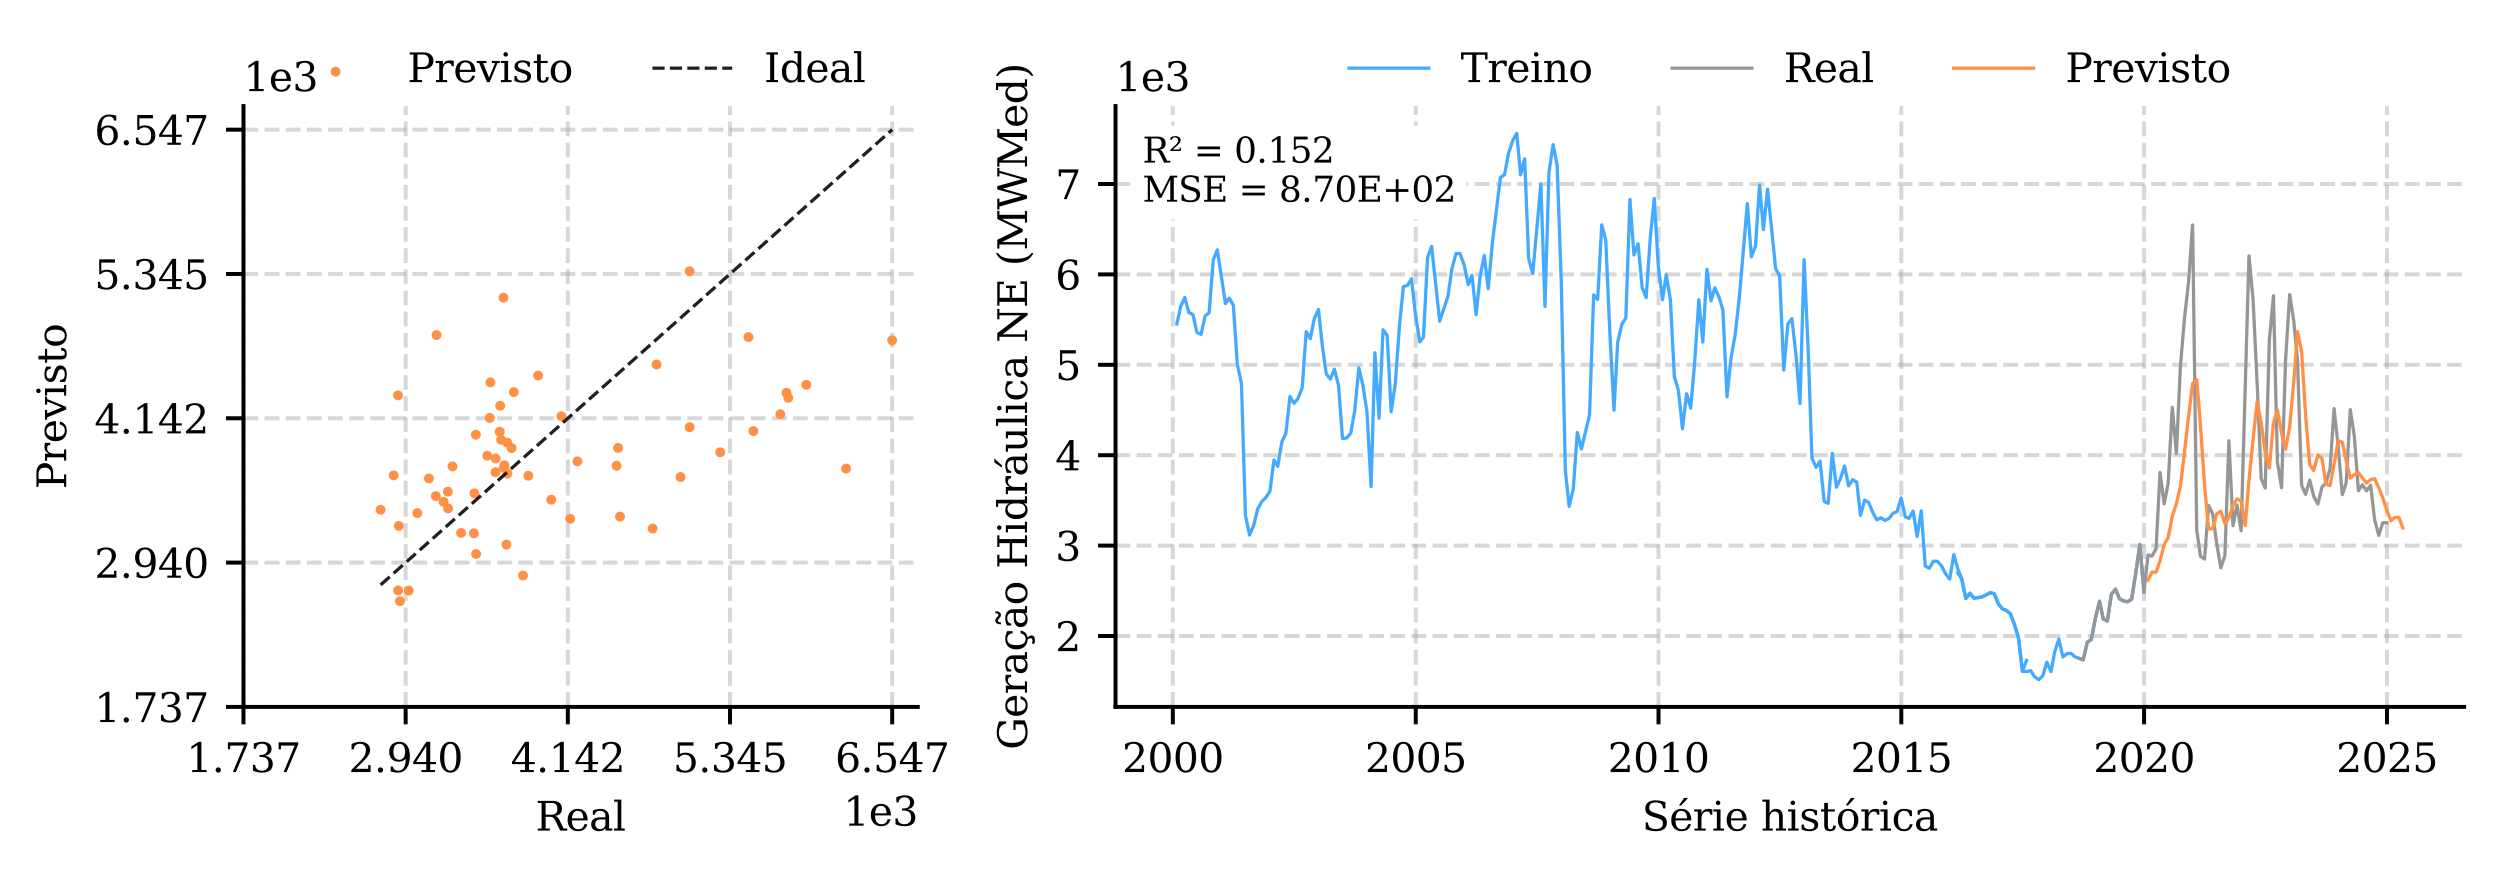 <?xml version="1.0" encoding="utf-8" standalone="no"?>
<!DOCTYPE svg PUBLIC "-//W3C//DTD SVG 1.1//EN"
  "http://www.w3.org/Graphics/SVG/1.1/DTD/svg11.dtd">
<svg xmlns:xlink="http://www.w3.org/1999/xlink" width="501.525pt" height="175.494pt" viewBox="0 0 501.525 175.494" xmlns="http://www.w3.org/2000/svg" version="1.1">
 <defs>
  <style type="text/css">*{stroke-linejoin: round; stroke-linecap: butt}</style>
 </defs>
 <g id="figure_1">
  <g id="patch_1">
   <path d="M 0 175.494 
L 501.525 175.494 
L 501.525 0 
L 0 0 
z
" style="fill: #ffffff"/>
  </g>
  <g id="axes_1">
   <g id="patch_2">
    <path d="M 48.845 141.81 
L 184.113 141.81 
L 184.113 21.279 
L 48.845 21.279 
z
" style="fill: #ffffff"/>
   </g>
   <g id="matplotlib.axis_1">
    <g id="xtick_1">
     <g id="line2d_1">
      <path d="M 48.845 141.81 
L 48.845 21.279 
" clip-path="url(#p8e2e3b3aa6)" style="fill: none; stroke-dasharray: 2.96,1.28; stroke-dashoffset: 0; stroke: #b0b0b0; stroke-opacity: 0.5; stroke-width: 0.8"/>
     </g>
     <g id="line2d_2">
      <defs>
       <path id="m1a6803c3bc" d="M 0 0 
L 0 3.5 
" style="stroke: #000000; stroke-width: 0.8"/>
      </defs>
      <g>
       <use xlink:href="#m1a6803c3bc" x="48.845" y="141.81" style="stroke: #000000; stroke-width: 0.8"/>
      </g>
     </g>
     <g id="text_1">
      <!-- 1.737 -->
      <g transform="translate(37.394 154.888) scale(0.08 -0.08)">
       <defs>
        <path id="DejaVuSerif-31" d="M 909 0 
L 909 331 
L 1722 331 
L 1722 4213 
L 781 3603 
L 781 4013 
L 1919 4750 
L 2350 4750 
L 2350 331 
L 3163 331 
L 3163 0 
L 909 0 
z
" transform="scale(0.016)"/>
        <path id="DejaVuSerif-2e" d="M 603 325 
Q 603 500 722 622 
Q 841 744 1019 744 
Q 1191 744 1312 622 
Q 1434 500 1434 325 
Q 1434 153 1312 31 
Q 1191 -91 1019 -91 
Q 841 -91 722 29 
Q 603 150 603 325 
z
" transform="scale(0.016)"/>
        <path id="DejaVuSerif-37" d="M 3609 4347 
L 1784 0 
L 1319 0 
L 3059 4153 
L 903 4153 
L 903 3578 
L 538 3578 
L 538 4666 
L 3609 4666 
L 3609 4347 
z
" transform="scale(0.016)"/>
        <path id="DejaVuSerif-33" d="M 622 4469 
Q 988 4606 1323 4678 
Q 1659 4750 1953 4750 
Q 2638 4750 3022 4454 
Q 3406 4159 3406 3634 
Q 3406 3213 3140 2930 
Q 2875 2647 2388 2547 
Q 2963 2466 3280 2130 
Q 3597 1794 3597 1259 
Q 3597 606 3158 257 
Q 2719 -91 1894 -91 
Q 1528 -91 1179 -12 
Q 831 66 488 225 
L 488 1131 
L 838 1131 
Q 869 681 1141 450 
Q 1413 219 1906 219 
Q 2384 219 2661 495 
Q 2938 772 2938 1253 
Q 2938 1803 2653 2086 
Q 2369 2369 1819 2369 
L 1522 2369 
L 1522 2688 
L 1678 2688 
Q 2225 2688 2498 2914 
Q 2772 3141 2772 3597 
Q 2772 4006 2547 4223 
Q 2322 4441 1900 4441 
Q 1478 4441 1245 4241 
Q 1013 4041 972 3647 
L 622 3647 
L 622 4469 
z
" transform="scale(0.016)"/>
       </defs>
       <use xlink:href="#DejaVuSerif-31"/>
       <use xlink:href="#DejaVuSerif-2e" transform="translate(63.623 0)"/>
       <use xlink:href="#DejaVuSerif-37" transform="translate(95.41 0)"/>
       <use xlink:href="#DejaVuSerif-33" transform="translate(159.033 0)"/>
       <use xlink:href="#DejaVuSerif-37" transform="translate(222.656 0)"/>
      </g>
     </g>
    </g>
    <g id="xtick_2">
     <g id="line2d_3">
      <path d="M 81.379 141.81 
L 81.379 21.279 
" clip-path="url(#p8e2e3b3aa6)" style="fill: none; stroke-dasharray: 2.96,1.28; stroke-dashoffset: 0; stroke: #b0b0b0; stroke-opacity: 0.5; stroke-width: 0.8"/>
     </g>
     <g id="line2d_4">
      <g>
       <use xlink:href="#m1a6803c3bc" x="81.379" y="141.81" style="stroke: #000000; stroke-width: 0.8"/>
      </g>
     </g>
     <g id="text_2">
      <!-- 2.940 -->
      <g transform="translate(69.928 154.888) scale(0.08 -0.08)">
       <defs>
        <path id="DejaVuSerif-32" d="M 819 3553 
L 469 3553 
L 469 4384 
Q 803 4563 1142 4656 
Q 1481 4750 1806 4750 
Q 2534 4750 2956 4397 
Q 3378 4044 3378 3438 
Q 3378 2753 2422 1800 
Q 2347 1728 2309 1691 
L 1131 513 
L 3078 513 
L 3078 1088 
L 3444 1088 
L 3444 0 
L 434 0 
L 434 341 
L 1850 1753 
Q 2319 2222 2519 2614 
Q 2719 3006 2719 3438 
Q 2719 3909 2473 4175 
Q 2228 4441 1797 4441 
Q 1350 4441 1106 4219 
Q 863 3997 819 3553 
z
" transform="scale(0.016)"/>
        <path id="DejaVuSerif-39" d="M 2994 2091 
Q 2784 1856 2512 1740 
Q 2241 1625 1900 1625 
Q 1206 1625 804 2044 
Q 403 2463 403 3188 
Q 403 3897 839 4323 
Q 1275 4750 2003 4750 
Q 2794 4750 3217 4161 
Q 3641 3572 3641 2478 
Q 3641 1253 3137 581 
Q 2634 -91 1722 -91 
Q 1475 -91 1203 -44 
Q 931 3 647 97 
L 647 872 
L 997 872 
Q 1038 556 1241 387 
Q 1444 219 1784 219 
Q 2391 219 2687 676 
Q 2984 1134 2994 2091 
z
M 1978 4441 
Q 1534 4441 1298 4117 
Q 1063 3794 1063 3188 
Q 1063 2581 1298 2256 
Q 1534 1931 1978 1931 
Q 2422 1931 2658 2245 
Q 2894 2559 2894 3150 
Q 2894 3772 2656 4106 
Q 2419 4441 1978 4441 
z
" transform="scale(0.016)"/>
        <path id="DejaVuSerif-34" d="M 2234 1581 
L 2234 4063 
L 641 1581 
L 2234 1581 
z
M 3609 0 
L 1484 0 
L 1484 331 
L 2234 331 
L 2234 1247 
L 197 1247 
L 197 1588 
L 2241 4750 
L 2859 4750 
L 2859 1581 
L 3750 1581 
L 3750 1247 
L 2859 1247 
L 2859 331 
L 3609 331 
L 3609 0 
z
" transform="scale(0.016)"/>
        <path id="DejaVuSerif-30" d="M 2034 219 
Q 2513 219 2750 744 
Q 2988 1269 2988 2328 
Q 2988 3391 2750 3916 
Q 2513 4441 2034 4441 
Q 1556 4441 1318 3916 
Q 1081 3391 1081 2328 
Q 1081 1269 1318 744 
Q 1556 219 2034 219 
z
M 2034 -91 
Q 1275 -91 848 546 
Q 422 1184 422 2328 
Q 422 3475 848 4112 
Q 1275 4750 2034 4750 
Q 2797 4750 3222 4112 
Q 3647 3475 3647 2328 
Q 3647 1184 3222 546 
Q 2797 -91 2034 -91 
z
" transform="scale(0.016)"/>
       </defs>
       <use xlink:href="#DejaVuSerif-32"/>
       <use xlink:href="#DejaVuSerif-2e" transform="translate(63.623 0)"/>
       <use xlink:href="#DejaVuSerif-39" transform="translate(95.41 0)"/>
       <use xlink:href="#DejaVuSerif-34" transform="translate(159.033 0)"/>
       <use xlink:href="#DejaVuSerif-30" transform="translate(222.656 0)"/>
      </g>
     </g>
    </g>
    <g id="xtick_3">
     <g id="line2d_5">
      <path d="M 113.913 141.81 
L 113.913 21.279 
" clip-path="url(#p8e2e3b3aa6)" style="fill: none; stroke-dasharray: 2.96,1.28; stroke-dashoffset: 0; stroke: #b0b0b0; stroke-opacity: 0.5; stroke-width: 0.8"/>
     </g>
     <g id="line2d_6">
      <g>
       <use xlink:href="#m1a6803c3bc" x="113.913" y="141.81" style="stroke: #000000; stroke-width: 0.8"/>
      </g>
     </g>
     <g id="text_3">
      <!-- 4.142 -->
      <g transform="translate(102.462 154.888) scale(0.08 -0.08)">
       <use xlink:href="#DejaVuSerif-34"/>
       <use xlink:href="#DejaVuSerif-2e" transform="translate(63.623 0)"/>
       <use xlink:href="#DejaVuSerif-31" transform="translate(95.41 0)"/>
       <use xlink:href="#DejaVuSerif-34" transform="translate(159.033 0)"/>
       <use xlink:href="#DejaVuSerif-32" transform="translate(222.656 0)"/>
      </g>
     </g>
    </g>
    <g id="xtick_4">
     <g id="line2d_7">
      <path d="M 146.448 141.81 
L 146.448 21.279 
" clip-path="url(#p8e2e3b3aa6)" style="fill: none; stroke-dasharray: 2.96,1.28; stroke-dashoffset: 0; stroke: #b0b0b0; stroke-opacity: 0.5; stroke-width: 0.8"/>
     </g>
     <g id="line2d_8">
      <g>
       <use xlink:href="#m1a6803c3bc" x="146.448" y="141.81" style="stroke: #000000; stroke-width: 0.8"/>
      </g>
     </g>
     <g id="text_4">
      <!-- 5.345 -->
      <g transform="translate(134.996 154.888) scale(0.08 -0.08)">
       <defs>
        <path id="DejaVuSerif-35" d="M 3219 4666 
L 3219 4153 
L 1081 4153 
L 1081 2816 
Q 1244 2928 1461 2984 
Q 1678 3041 1947 3041 
Q 2703 3041 3140 2622 
Q 3578 2203 3578 1478 
Q 3578 738 3136 323 
Q 2694 -91 1894 -91 
Q 1572 -91 1234 -12 
Q 897 66 544 225 
L 544 1131 
L 897 1131 
Q 925 688 1179 453 
Q 1434 219 1894 219 
Q 2388 219 2653 544 
Q 2919 869 2919 1478 
Q 2919 2084 2655 2407 
Q 2391 2731 1894 2731 
Q 1613 2731 1398 2631 
Q 1184 2531 1019 2322 
L 750 2322 
L 750 4666 
L 3219 4666 
z
" transform="scale(0.016)"/>
       </defs>
       <use xlink:href="#DejaVuSerif-35"/>
       <use xlink:href="#DejaVuSerif-2e" transform="translate(63.623 0)"/>
       <use xlink:href="#DejaVuSerif-33" transform="translate(95.41 0)"/>
       <use xlink:href="#DejaVuSerif-34" transform="translate(159.033 0)"/>
       <use xlink:href="#DejaVuSerif-35" transform="translate(222.656 0)"/>
      </g>
     </g>
    </g>
    <g id="xtick_5">
     <g id="line2d_9">
      <path d="M 178.982 141.81 
L 178.982 21.279 
" clip-path="url(#p8e2e3b3aa6)" style="fill: none; stroke-dasharray: 2.96,1.28; stroke-dashoffset: 0; stroke: #b0b0b0; stroke-opacity: 0.5; stroke-width: 0.8"/>
     </g>
     <g id="line2d_10">
      <g>
       <use xlink:href="#m1a6803c3bc" x="178.982" y="141.81" style="stroke: #000000; stroke-width: 0.8"/>
      </g>
     </g>
     <g id="text_5">
      <!-- 6.547 -->
      <g transform="translate(167.531 154.888) scale(0.08 -0.08)">
       <defs>
        <path id="DejaVuSerif-36" d="M 2094 219 
Q 2534 219 2771 542 
Q 3009 866 3009 1472 
Q 3009 2078 2771 2401 
Q 2534 2725 2094 2725 
Q 1647 2725 1412 2412 
Q 1178 2100 1178 1509 
Q 1178 888 1415 553 
Q 1653 219 2094 219 
z
M 1075 2569 
Q 1288 2803 1556 2918 
Q 1825 3034 2163 3034 
Q 2859 3034 3264 2615 
Q 3669 2197 3669 1472 
Q 3669 763 3233 336 
Q 2797 -91 2069 -91 
Q 1278 -91 853 498 
Q 428 1088 428 2181 
Q 428 3406 931 4078 
Q 1434 4750 2350 4750 
Q 2597 4750 2869 4703 
Q 3141 4656 3425 4563 
L 3425 3794 
L 3072 3794 
Q 3034 4109 2831 4275 
Q 2628 4441 2284 4441 
Q 1678 4441 1381 3981 
Q 1084 3522 1075 2569 
z
" transform="scale(0.016)"/>
       </defs>
       <use xlink:href="#DejaVuSerif-36"/>
       <use xlink:href="#DejaVuSerif-2e" transform="translate(63.623 0)"/>
       <use xlink:href="#DejaVuSerif-35" transform="translate(95.41 0)"/>
       <use xlink:href="#DejaVuSerif-34" transform="translate(159.033 0)"/>
       <use xlink:href="#DejaVuSerif-37" transform="translate(222.656 0)"/>
      </g>
     </g>
    </g>
    <g id="text_6">
     <!-- Real -->
     <g transform="translate(107.435 166.631) scale(0.08 -0.08)">
      <defs>
       <path id="DejaVuSerif-52" d="M 3066 2316 
Q 3284 2256 3442 2114 
Q 3600 1972 3725 1716 
L 4403 331 
L 4972 331 
L 4972 0 
L 3872 0 
L 3144 1484 
Q 2934 1916 2759 2042 
Q 2584 2169 2278 2169 
L 1581 2169 
L 1581 331 
L 2241 331 
L 2241 0 
L 353 0 
L 353 331 
L 947 331 
L 947 4331 
L 353 4331 
L 353 4666 
L 2719 4666 
Q 3400 4666 3770 4341 
Q 4141 4016 4141 3419 
Q 4141 2938 3870 2661 
Q 3600 2384 3066 2316 
z
M 1581 2503 
L 2503 2503 
Q 2975 2503 3200 2726 
Q 3425 2950 3425 3419 
Q 3425 3888 3200 4109 
Q 2975 4331 2503 4331 
L 1581 4331 
L 1581 2503 
z
" transform="scale(0.016)"/>
       <path id="DejaVuSerif-65" d="M 3469 1600 
L 991 1600 
L 991 1575 
Q 991 903 1244 561 
Q 1497 219 1991 219 
Q 2369 219 2611 417 
Q 2853 616 2950 1006 
L 3413 1006 
Q 3275 459 2904 184 
Q 2534 -91 1931 -91 
Q 1203 -91 761 389 
Q 319 869 319 1663 
Q 319 2450 753 2931 
Q 1188 3413 1894 3413 
Q 2647 3413 3050 2948 
Q 3453 2484 3469 1600 
z
M 2791 1931 
Q 2772 2513 2545 2808 
Q 2319 3103 1894 3103 
Q 1497 3103 1269 2806 
Q 1041 2509 991 1931 
L 2791 1931 
z
" transform="scale(0.016)"/>
       <path id="DejaVuSerif-61" d="M 2547 1044 
L 2547 1747 
L 1806 1747 
Q 1378 1747 1168 1562 
Q 959 1378 959 997 
Q 959 650 1171 447 
Q 1384 244 1747 244 
Q 2106 244 2326 466 
Q 2547 688 2547 1044 
z
M 3122 2075 
L 3122 331 
L 3634 331 
L 3634 0 
L 2547 0 
L 2547 359 
Q 2356 128 2106 18 
Q 1856 -91 1522 -91 
Q 969 -91 644 203 
Q 319 497 319 997 
Q 319 1513 691 1797 
Q 1063 2081 1741 2081 
L 2547 2081 
L 2547 2309 
Q 2547 2688 2317 2895 
Q 2088 3103 1672 3103 
Q 1328 3103 1125 2947 
Q 922 2791 872 2484 
L 575 2484 
L 575 3156 
Q 875 3284 1158 3348 
Q 1441 3413 1709 3413 
Q 2400 3413 2761 3070 
Q 3122 2728 3122 2075 
z
" transform="scale(0.016)"/>
       <path id="DejaVuSerif-6c" d="M 1313 331 
L 1856 331 
L 1856 0 
L 184 0 
L 184 331 
L 738 331 
L 738 4531 
L 184 4531 
L 184 4863 
L 1313 4863 
L 1313 331 
z
" transform="scale(0.016)"/>
      </defs>
      <use xlink:href="#DejaVuSerif-52"/>
      <use xlink:href="#DejaVuSerif-65" transform="translate(75.293 0)"/>
      <use xlink:href="#DejaVuSerif-61" transform="translate(134.473 0)"/>
      <use xlink:href="#DejaVuSerif-6c" transform="translate(194.092 0)"/>
     </g>
    </g>
    <g id="text_7">
     <!-- 1e3 -->
     <g transform="translate(169.198 165.631) scale(0.08 -0.08)">
      <use xlink:href="#DejaVuSerif-31"/>
      <use xlink:href="#DejaVuSerif-65" transform="translate(63.623 0)"/>
      <use xlink:href="#DejaVuSerif-33" transform="translate(122.803 0)"/>
     </g>
    </g>
   </g>
   <g id="matplotlib.axis_2">
    <g id="ytick_1">
     <g id="line2d_11">
      <path d="M 48.845 141.81 
L 184.113 141.81 
" clip-path="url(#p8e2e3b3aa6)" style="fill: none; stroke-dasharray: 2.96,1.28; stroke-dashoffset: 0; stroke: #b0b0b0; stroke-opacity: 0.5; stroke-width: 0.8"/>
     </g>
     <g id="line2d_12">
      <defs>
       <path id="madb30eb4b4" d="M 0 0 
L -3.5 0 
" style="stroke: #000000; stroke-width: 0.8"/>
      </defs>
      <g>
       <use xlink:href="#madb30eb4b4" x="48.845" y="141.81" style="stroke: #000000; stroke-width: 0.8"/>
      </g>
     </g>
     <g id="text_8">
      <!-- 1.737 -->
      <g transform="translate(18.942 144.849) scale(0.08 -0.08)">
       <use xlink:href="#DejaVuSerif-31"/>
       <use xlink:href="#DejaVuSerif-2e" transform="translate(63.623 0)"/>
       <use xlink:href="#DejaVuSerif-37" transform="translate(95.41 0)"/>
       <use xlink:href="#DejaVuSerif-33" transform="translate(159.033 0)"/>
       <use xlink:href="#DejaVuSerif-37" transform="translate(222.656 0)"/>
      </g>
     </g>
    </g>
    <g id="ytick_2">
     <g id="line2d_13">
      <path d="M 48.845 112.859 
L 184.113 112.859 
" clip-path="url(#p8e2e3b3aa6)" style="fill: none; stroke-dasharray: 2.96,1.28; stroke-dashoffset: 0; stroke: #b0b0b0; stroke-opacity: 0.5; stroke-width: 0.8"/>
     </g>
     <g id="line2d_14">
      <g>
       <use xlink:href="#madb30eb4b4" x="48.845" y="112.859" style="stroke: #000000; stroke-width: 0.8"/>
      </g>
     </g>
     <g id="text_9">
      <!-- 2.940 -->
      <g transform="translate(18.942 115.899) scale(0.08 -0.08)">
       <use xlink:href="#DejaVuSerif-32"/>
       <use xlink:href="#DejaVuSerif-2e" transform="translate(63.623 0)"/>
       <use xlink:href="#DejaVuSerif-39" transform="translate(95.41 0)"/>
       <use xlink:href="#DejaVuSerif-34" transform="translate(159.033 0)"/>
       <use xlink:href="#DejaVuSerif-30" transform="translate(222.656 0)"/>
      </g>
     </g>
    </g>
    <g id="ytick_3">
     <g id="line2d_15">
      <path d="M 48.845 83.909 
L 184.113 83.909 
" clip-path="url(#p8e2e3b3aa6)" style="fill: none; stroke-dasharray: 2.96,1.28; stroke-dashoffset: 0; stroke: #b0b0b0; stroke-opacity: 0.5; stroke-width: 0.8"/>
     </g>
     <g id="line2d_16">
      <g>
       <use xlink:href="#madb30eb4b4" x="48.845" y="83.909" style="stroke: #000000; stroke-width: 0.8"/>
      </g>
     </g>
     <g id="text_10">
      <!-- 4.142 -->
      <g transform="translate(18.942 86.948) scale(0.08 -0.08)">
       <use xlink:href="#DejaVuSerif-34"/>
       <use xlink:href="#DejaVuSerif-2e" transform="translate(63.623 0)"/>
       <use xlink:href="#DejaVuSerif-31" transform="translate(95.41 0)"/>
       <use xlink:href="#DejaVuSerif-34" transform="translate(159.033 0)"/>
       <use xlink:href="#DejaVuSerif-32" transform="translate(222.656 0)"/>
      </g>
     </g>
    </g>
    <g id="ytick_4">
     <g id="line2d_17">
      <path d="M 48.845 54.959 
L 184.113 54.959 
" clip-path="url(#p8e2e3b3aa6)" style="fill: none; stroke-dasharray: 2.96,1.28; stroke-dashoffset: 0; stroke: #b0b0b0; stroke-opacity: 0.5; stroke-width: 0.8"/>
     </g>
     <g id="line2d_18">
      <g>
       <use xlink:href="#madb30eb4b4" x="48.845" y="54.959" style="stroke: #000000; stroke-width: 0.8"/>
      </g>
     </g>
     <g id="text_11">
      <!-- 5.345 -->
      <g transform="translate(18.942 57.998) scale(0.08 -0.08)">
       <use xlink:href="#DejaVuSerif-35"/>
       <use xlink:href="#DejaVuSerif-2e" transform="translate(63.623 0)"/>
       <use xlink:href="#DejaVuSerif-33" transform="translate(95.41 0)"/>
       <use xlink:href="#DejaVuSerif-34" transform="translate(159.033 0)"/>
       <use xlink:href="#DejaVuSerif-35" transform="translate(222.656 0)"/>
      </g>
     </g>
    </g>
    <g id="ytick_5">
     <g id="line2d_19">
      <path d="M 48.845 26.009 
L 184.113 26.009 
" clip-path="url(#p8e2e3b3aa6)" style="fill: none; stroke-dasharray: 2.96,1.28; stroke-dashoffset: 0; stroke: #b0b0b0; stroke-opacity: 0.5; stroke-width: 0.8"/>
     </g>
     <g id="line2d_20">
      <g>
       <use xlink:href="#madb30eb4b4" x="48.845" y="26.009" style="stroke: #000000; stroke-width: 0.8"/>
      </g>
     </g>
     <g id="text_12">
      <!-- 6.547 -->
      <g transform="translate(18.942 29.048) scale(0.08 -0.08)">
       <use xlink:href="#DejaVuSerif-36"/>
       <use xlink:href="#DejaVuSerif-2e" transform="translate(63.623 0)"/>
       <use xlink:href="#DejaVuSerif-35" transform="translate(95.41 0)"/>
       <use xlink:href="#DejaVuSerif-34" transform="translate(159.033 0)"/>
       <use xlink:href="#DejaVuSerif-37" transform="translate(222.656 0)"/>
      </g>
     </g>
    </g>
    <g id="text_13">
     <!-- Previsto -->
     <g transform="translate(13.279 98.123) rotate(-90) scale(0.08 -0.08)">
      <defs>
       <path id="DejaVuSerif-50" d="M 1581 2375 
L 2406 2375 
Q 2872 2375 3115 2626 
Q 3359 2878 3359 3353 
Q 3359 3831 3115 4081 
Q 2872 4331 2406 4331 
L 1581 4331 
L 1581 2375 
z
M 353 0 
L 353 331 
L 947 331 
L 947 4331 
L 353 4331 
L 353 4666 
L 2559 4666 
Q 3259 4666 3668 4311 
Q 4078 3956 4078 3353 
Q 4078 2753 3668 2397 
Q 3259 2041 2559 2041 
L 1581 2041 
L 1581 331 
L 2303 331 
L 2303 0 
L 353 0 
z
" transform="scale(0.016)"/>
       <path id="DejaVuSerif-72" d="M 3059 3328 
L 3059 2497 
L 2728 2497 
Q 2713 2744 2591 2866 
Q 2469 2988 2234 2988 
Q 1809 2988 1582 2694 
Q 1356 2400 1356 1850 
L 1356 331 
L 2022 331 
L 2022 0 
L 263 0 
L 263 331 
L 781 331 
L 781 2994 
L 231 2994 
L 231 3322 
L 1356 3322 
L 1356 2731 
Q 1525 3078 1790 3245 
Q 2056 3413 2438 3413 
Q 2578 3413 2733 3391 
Q 2888 3369 3059 3328 
z
" transform="scale(0.016)"/>
       <path id="DejaVuSerif-76" d="M 1581 0 
L 359 2988 
L -19 2988 
L -19 3322 
L 1509 3322 
L 1509 2988 
L 978 2988 
L 1913 703 
L 2847 2988 
L 2350 2988 
L 2350 3322 
L 3597 3322 
L 3597 2988 
L 3225 2988 
L 2003 0 
L 1581 0 
z
" transform="scale(0.016)"/>
       <path id="DejaVuSerif-69" d="M 622 4353 
Q 622 4497 726 4603 
Q 831 4709 978 4709 
Q 1122 4709 1226 4603 
Q 1331 4497 1331 4353 
Q 1331 4206 1228 4103 
Q 1125 4000 978 4000 
Q 831 4000 726 4103 
Q 622 4206 622 4353 
z
M 1356 331 
L 1900 331 
L 1900 0 
L 231 0 
L 231 331 
L 781 331 
L 781 2988 
L 231 2988 
L 231 3322 
L 1356 3322 
L 1356 331 
z
" transform="scale(0.016)"/>
       <path id="DejaVuSerif-73" d="M 359 184 
L 359 959 
L 691 959 
Q 703 588 923 403 
Q 1144 219 1575 219 
Q 1963 219 2166 364 
Q 2369 509 2369 788 
Q 2369 1006 2220 1140 
Q 2072 1275 1594 1428 
L 1178 1569 
Q 750 1706 558 1912 
Q 366 2119 366 2438 
Q 366 2894 700 3153 
Q 1034 3413 1625 3413 
Q 1888 3413 2178 3344 
Q 2469 3275 2778 3144 
L 2778 2419 
L 2447 2419 
Q 2434 2741 2221 2922 
Q 2009 3103 1644 3103 
Q 1281 3103 1095 2975 
Q 909 2847 909 2591 
Q 909 2381 1050 2254 
Q 1191 2128 1613 1997 
L 2069 1856 
Q 2541 1709 2748 1489 
Q 2956 1269 2956 922 
Q 2956 450 2595 179 
Q 2234 -91 1600 -91 
Q 1278 -91 972 -22 
Q 666 47 359 184 
z
" transform="scale(0.016)"/>
       <path id="DejaVuSerif-74" d="M 691 2988 
L 184 2988 
L 184 3322 
L 691 3322 
L 691 4353 
L 1269 4353 
L 1269 3322 
L 2350 3322 
L 2350 2988 
L 1269 2988 
L 1269 878 
Q 1269 456 1350 337 
Q 1431 219 1650 219 
Q 1875 219 1978 351 
Q 2081 484 2088 781 
L 2522 781 
Q 2497 328 2275 118 
Q 2053 -91 1600 -91 
Q 1103 -91 897 129 
Q 691 350 691 878 
L 691 2988 
z
" transform="scale(0.016)"/>
       <path id="DejaVuSerif-6f" d="M 1925 219 
Q 2388 219 2623 584 
Q 2859 950 2859 1663 
Q 2859 2375 2623 2739 
Q 2388 3103 1925 3103 
Q 1463 3103 1227 2739 
Q 991 2375 991 1663 
Q 991 950 1228 584 
Q 1466 219 1925 219 
z
M 1925 -91 
Q 1200 -91 759 389 
Q 319 869 319 1663 
Q 319 2456 758 2934 
Q 1197 3413 1925 3413 
Q 2653 3413 3092 2934 
Q 3531 2456 3531 1663 
Q 3531 869 3092 389 
Q 2653 -91 1925 -91 
z
" transform="scale(0.016)"/>
      </defs>
      <use xlink:href="#DejaVuSerif-50"/>
      <use xlink:href="#DejaVuSerif-72" transform="translate(67.285 0)"/>
      <use xlink:href="#DejaVuSerif-65" transform="translate(115.088 0)"/>
      <use xlink:href="#DejaVuSerif-76" transform="translate(174.268 0)"/>
      <use xlink:href="#DejaVuSerif-69" transform="translate(230.762 0)"/>
      <use xlink:href="#DejaVuSerif-73" transform="translate(262.744 0)"/>
      <use xlink:href="#DejaVuSerif-74" transform="translate(314.062 0)"/>
      <use xlink:href="#DejaVuSerif-6f" transform="translate(354.248 0)"/>
     </g>
    </g>
    <g id="text_14">
     <!-- 1e3 -->
     <g transform="translate(48.845 18.279) scale(0.08 -0.08)">
      <use xlink:href="#DejaVuSerif-31"/>
      <use xlink:href="#DejaVuSerif-65" transform="translate(63.623 0)"/>
      <use xlink:href="#DejaVuSerif-33" transform="translate(122.803 0)"/>
     </g>
    </g>
   </g>
   <g id="PathCollection_1">
    <defs>
     <path id="m21a8aa0806" d="M 0 0.5 
C 0.133 0.5 0.26 0.447 0.354 0.354 
C 0.447 0.26 0.5 0.133 0.5 0 
C 0.5 -0.133 0.447 -0.26 0.354 -0.354 
C 0.26 -0.447 0.133 -0.5 0 -0.5 
C -0.133 -0.5 -0.26 -0.447 -0.354 -0.354 
C -0.447 -0.26 -0.5 -0.133 -0.5 0 
C -0.5 0.133 -0.447 0.26 -0.354 0.354 
C -0.26 0.447 -0.133 0.5 0 0.5 
z
" style="stroke: #ff9046"/>
    </defs>
    <g clip-path="url(#p8e2e3b3aa6)">
     <use xlink:href="#m21a8aa0806" x="80.242" y="120.593" style="fill: #ff9046; stroke: #ff9046"/>
     <use xlink:href="#m21a8aa0806" x="79.86" y="118.448" style="fill: #ff9046; stroke: #ff9046"/>
     <use xlink:href="#m21a8aa0806" x="81.994" y="118.469" style="fill: #ff9046; stroke: #ff9046"/>
     <use xlink:href="#m21a8aa0806" x="104.924" y="115.46" style="fill: #ff9046; stroke: #ff9046"/>
     <use xlink:href="#m21a8aa0806" x="95.514" y="111.135" style="fill: #ff9046; stroke: #ff9046"/>
     <use xlink:href="#m21a8aa0806" x="101.592" y="109.25" style="fill: #ff9046; stroke: #ff9046"/>
     <use xlink:href="#m21a8aa0806" x="124.38" y="103.644" style="fill: #ff9046; stroke: #ff9046"/>
     <use xlink:href="#m21a8aa0806" x="110.594" y="100.24" style="fill: #ff9046; stroke: #ff9046"/>
     <use xlink:href="#m21a8aa0806" x="136.522" y="95.699" style="fill: #ff9046; stroke: #ff9046"/>
     <use xlink:href="#m21a8aa0806" x="151.129" y="86.476" style="fill: #ff9046; stroke: #ff9046"/>
     <use xlink:href="#m21a8aa0806" x="161.747" y="77.197" style="fill: #ff9046; stroke: #ff9046"/>
     <use xlink:href="#m21a8aa0806" x="178.982" y="68.264" style="fill: #ff9046; stroke: #ff9046"/>
     <use xlink:href="#m21a8aa0806" x="87.573" y="67.218" style="fill: #ff9046; stroke: #ff9046"/>
     <use xlink:href="#m21a8aa0806" x="79.83" y="79.319" style="fill: #ff9046; stroke: #ff9046"/>
     <use xlink:href="#m21a8aa0806" x="78.985" y="95.362" style="fill: #ff9046; stroke: #ff9046"/>
     <use xlink:href="#m21a8aa0806" x="95.063" y="106.985" style="fill: #ff9046; stroke: #ff9046"/>
     <use xlink:href="#m21a8aa0806" x="92.5" y="106.914" style="fill: #ff9046; stroke: #ff9046"/>
     <use xlink:href="#m21a8aa0806" x="83.71" y="102.928" style="fill: #ff9046; stroke: #ff9046"/>
     <use xlink:href="#m21a8aa0806" x="76.352" y="102.264" style="fill: #ff9046; stroke: #ff9046"/>
     <use xlink:href="#m21a8aa0806" x="80.011" y="105.508" style="fill: #ff9046; stroke: #ff9046"/>
     <use xlink:href="#m21a8aa0806" x="114.387" y="104.078" style="fill: #ff9046; stroke: #ff9046"/>
     <use xlink:href="#m21a8aa0806" x="88.98" y="100.677" style="fill: #ff9046; stroke: #ff9046"/>
     <use xlink:href="#m21a8aa0806" x="95.168" y="98.965" style="fill: #ff9046; stroke: #ff9046"/>
     <use xlink:href="#m21a8aa0806" x="87.438" y="99.518" style="fill: #ff9046; stroke: #ff9046"/>
     <use xlink:href="#m21a8aa0806" x="130.924" y="106.042" style="fill: #ff9046; stroke: #ff9046"/>
     <use xlink:href="#m21a8aa0806" x="169.72" y="93.995" style="fill: #ff9046; stroke: #ff9046"/>
     <use xlink:href="#m21a8aa0806" x="156.547" y="83.1" style="fill: #ff9046; stroke: #ff9046"/>
     <use xlink:href="#m21a8aa0806" x="131.714" y="73.121" style="fill: #ff9046; stroke: #ff9046"/>
     <use xlink:href="#m21a8aa0806" x="103.08" y="78.662" style="fill: #ff9046; stroke: #ff9046"/>
     <use xlink:href="#m21a8aa0806" x="100.247" y="86.602" style="fill: #ff9046; stroke: #ff9046"/>
     <use xlink:href="#m21a8aa0806" x="144.479" y="90.738" style="fill: #ff9046; stroke: #ff9046"/>
     <use xlink:href="#m21a8aa0806" x="157.763" y="78.805" style="fill: #ff9046; stroke: #ff9046"/>
     <use xlink:href="#m21a8aa0806" x="107.954" y="75.339" style="fill: #ff9046; stroke: #ff9046"/>
     <use xlink:href="#m21a8aa0806" x="100.342" y="81.398" style="fill: #ff9046; stroke: #ff9046"/>
     <use xlink:href="#m21a8aa0806" x="138.345" y="85.7" style="fill: #ff9046; stroke: #ff9046"/>
     <use xlink:href="#m21a8aa0806" x="158.146" y="79.803" style="fill: #ff9046; stroke: #ff9046"/>
     <use xlink:href="#m21a8aa0806" x="150.152" y="67.618" style="fill: #ff9046; stroke: #ff9046"/>
     <use xlink:href="#m21a8aa0806" x="138.349" y="54.414" style="fill: #ff9046; stroke: #ff9046"/>
     <use xlink:href="#m21a8aa0806" x="100.996" y="59.71" style="fill: #ff9046; stroke: #ff9046"/>
     <use xlink:href="#m21a8aa0806" x="98.384" y="76.711" style="fill: #ff9046; stroke: #ff9046"/>
     <use xlink:href="#m21a8aa0806" x="102.627" y="89.888" style="fill: #ff9046; stroke: #ff9046"/>
     <use xlink:href="#m21a8aa0806" x="97.754" y="91.421" style="fill: #ff9046; stroke: #ff9046"/>
     <use xlink:href="#m21a8aa0806" x="95.462" y="87.206" style="fill: #ff9046; stroke: #ff9046"/>
     <use xlink:href="#m21a8aa0806" x="100.542" y="88.239" style="fill: #ff9046; stroke: #ff9046"/>
     <use xlink:href="#m21a8aa0806" x="101.795" y="95.011" style="fill: #ff9046; stroke: #ff9046"/>
     <use xlink:href="#m21a8aa0806" x="105.986" y="95.437" style="fill: #ff9046; stroke: #ff9046"/>
     <use xlink:href="#m21a8aa0806" x="123.992" y="89.857" style="fill: #ff9046; stroke: #ff9046"/>
     <use xlink:href="#m21a8aa0806" x="112.621" y="83.508" style="fill: #ff9046; stroke: #ff9046"/>
     <use xlink:href="#m21a8aa0806" x="98.258" y="83.841" style="fill: #ff9046; stroke: #ff9046"/>
     <use xlink:href="#m21a8aa0806" x="101.749" y="88.783" style="fill: #ff9046; stroke: #ff9046"/>
     <use xlink:href="#m21a8aa0806" x="123.687" y="93.434" style="fill: #ff9046; stroke: #ff9046"/>
     <use xlink:href="#m21a8aa0806" x="115.846" y="92.551" style="fill: #ff9046; stroke: #ff9046"/>
     <use xlink:href="#m21a8aa0806" x="99.436" y="91.965" style="fill: #ff9046; stroke: #ff9046"/>
     <use xlink:href="#m21a8aa0806" x="101.201" y="93.353" style="fill: #ff9046; stroke: #ff9046"/>
     <use xlink:href="#m21a8aa0806" x="99.408" y="94.736" style="fill: #ff9046; stroke: #ff9046"/>
     <use xlink:href="#m21a8aa0806" x="101.067" y="93.855" style="fill: #ff9046; stroke: #ff9046"/>
     <use xlink:href="#m21a8aa0806" x="90.772" y="93.574" style="fill: #ff9046; stroke: #ff9046"/>
     <use xlink:href="#m21a8aa0806" x="86.044" y="95.983" style="fill: #ff9046; stroke: #ff9046"/>
     <use xlink:href="#m21a8aa0806" x="89.841" y="98.628" style="fill: #ff9046; stroke: #ff9046"/>
     <use xlink:href="#m21a8aa0806" x="89.89" y="102.01" style="fill: #ff9046; stroke: #ff9046"/>
    </g>
   </g>
   <g id="line2d_21">
    <path d="M 76.352 117.333 
L 178.982 26.009 
" clip-path="url(#p8e2e3b3aa6)" style="fill: none; stroke-dasharray: 2.442,1.056; stroke-dashoffset: 0; stroke: #202020; stroke-width: 0.66"/>
   </g>
   <g id="patch_3">
    <path d="M 48.845 141.81 
L 48.845 21.279 
" style="fill: none; stroke: #000000; stroke-width: 0.8; stroke-linejoin: miter; stroke-linecap: square"/>
   </g>
   <g id="patch_4">
    <path d="M 48.845 141.81 
L 184.113 141.81 
" style="fill: none; stroke: #000000; stroke-width: 0.8; stroke-linejoin: miter; stroke-linecap: square"/>
   </g>
   <g id="legend_1">
    <g id="PathCollection_2">
     <g>
      <use xlink:href="#m21a8aa0806" x="67.329" y="14.379" style="fill: #ff9046; stroke: #ff9046"/>
     </g>
    </g>
    <g id="text_15">
     <!-- Previsto -->
     <g transform="translate(81.729 16.479) scale(0.08 -0.08)">
      <use xlink:href="#DejaVuSerif-50"/>
      <use xlink:href="#DejaVuSerif-72" transform="translate(67.285 0)"/>
      <use xlink:href="#DejaVuSerif-65" transform="translate(115.088 0)"/>
      <use xlink:href="#DejaVuSerif-76" transform="translate(174.268 0)"/>
      <use xlink:href="#DejaVuSerif-69" transform="translate(230.762 0)"/>
      <use xlink:href="#DejaVuSerif-73" transform="translate(262.744 0)"/>
      <use xlink:href="#DejaVuSerif-74" transform="translate(314.062 0)"/>
      <use xlink:href="#DejaVuSerif-6f" transform="translate(354.248 0)"/>
     </g>
    </g>
    <g id="line2d_22">
     <path d="M 130.885 13.679 
L 138.885 13.679 
L 146.885 13.679 
" style="fill: none; stroke-dasharray: 2.442,1.056; stroke-dashoffset: 0; stroke: #202020; stroke-width: 0.66"/>
    </g>
    <g id="text_16">
     <!-- Ideal -->
     <g transform="translate(153.285 16.479) scale(0.08 -0.08)">
      <defs>
       <path id="DejaVuSerif-49" d="M 1581 331 
L 2175 331 
L 2175 0 
L 353 0 
L 353 331 
L 947 331 
L 947 4331 
L 353 4331 
L 353 4666 
L 2175 4666 
L 2175 4331 
L 1581 4331 
L 1581 331 
z
" transform="scale(0.016)"/>
       <path id="DejaVuSerif-64" d="M 3359 331 
L 3909 331 
L 3909 0 
L 2784 0 
L 2784 519 
Q 2616 206 2355 57 
Q 2094 -91 1709 -91 
Q 1097 -91 708 395 
Q 319 881 319 1663 
Q 319 2444 706 2928 
Q 1094 3413 1709 3413 
Q 2094 3413 2355 3264 
Q 2616 3116 2784 2803 
L 2784 4531 
L 2241 4531 
L 2241 4863 
L 3359 4863 
L 3359 331 
z
M 2784 1497 
L 2784 1825 
Q 2784 2422 2554 2737 
Q 2325 3053 1888 3053 
Q 1444 3053 1217 2703 
Q 991 2353 991 1663 
Q 991 975 1217 622 
Q 1444 269 1888 269 
Q 2325 269 2554 583 
Q 2784 897 2784 1497 
z
" transform="scale(0.016)"/>
      </defs>
      <use xlink:href="#DejaVuSerif-49"/>
      <use xlink:href="#DejaVuSerif-64" transform="translate(39.502 0)"/>
      <use xlink:href="#DejaVuSerif-65" transform="translate(103.516 0)"/>
      <use xlink:href="#DejaVuSerif-61" transform="translate(162.695 0)"/>
      <use xlink:href="#DejaVuSerif-6c" transform="translate(222.314 0)"/>
     </g>
    </g>
   </g>
  </g>
  <g id="axes_2">
   <g id="patch_5">
    <path d="M 223.788 141.81 
L 494.325 141.81 
L 494.325 21.279 
L 223.788 21.279 
z
" style="fill: #ffffff"/>
   </g>
   <g id="matplotlib.axis_3">
    <g id="xtick_6">
     <g id="line2d_23">
      <path d="M 235.285 141.81 
L 235.285 21.279 
" clip-path="url(#pba5a58187b)" style="fill: none; stroke-dasharray: 2.96,1.28; stroke-dashoffset: 0; stroke: #b0b0b0; stroke-opacity: 0.5; stroke-width: 0.8"/>
     </g>
     <g id="line2d_24">
      <g>
       <use xlink:href="#m1a6803c3bc" x="235.285" y="141.81" style="stroke: #000000; stroke-width: 0.8"/>
      </g>
     </g>
     <g id="text_17">
      <!-- 2000 -->
      <g transform="translate(225.105 154.888) scale(0.08 -0.08)">
       <use xlink:href="#DejaVuSerif-32"/>
       <use xlink:href="#DejaVuSerif-30" transform="translate(63.623 0)"/>
       <use xlink:href="#DejaVuSerif-30" transform="translate(127.246 0)"/>
       <use xlink:href="#DejaVuSerif-30" transform="translate(190.869 0)"/>
      </g>
     </g>
    </g>
    <g id="xtick_7">
     <g id="line2d_25">
      <path d="M 284.015 141.81 
L 284.015 21.279 
" clip-path="url(#pba5a58187b)" style="fill: none; stroke-dasharray: 2.96,1.28; stroke-dashoffset: 0; stroke: #b0b0b0; stroke-opacity: 0.5; stroke-width: 0.8"/>
     </g>
     <g id="line2d_26">
      <g>
       <use xlink:href="#m1a6803c3bc" x="284.015" y="141.81" style="stroke: #000000; stroke-width: 0.8"/>
      </g>
     </g>
     <g id="text_18">
      <!-- 2005 -->
      <g transform="translate(273.835 154.888) scale(0.08 -0.08)">
       <use xlink:href="#DejaVuSerif-32"/>
       <use xlink:href="#DejaVuSerif-30" transform="translate(63.623 0)"/>
       <use xlink:href="#DejaVuSerif-30" transform="translate(127.246 0)"/>
       <use xlink:href="#DejaVuSerif-35" transform="translate(190.869 0)"/>
      </g>
     </g>
    </g>
    <g id="xtick_8">
     <g id="line2d_27">
      <path d="M 332.718 141.81 
L 332.718 21.279 
" clip-path="url(#pba5a58187b)" style="fill: none; stroke-dasharray: 2.96,1.28; stroke-dashoffset: 0; stroke: #b0b0b0; stroke-opacity: 0.5; stroke-width: 0.8"/>
     </g>
     <g id="line2d_28">
      <g>
       <use xlink:href="#m1a6803c3bc" x="332.718" y="141.81" style="stroke: #000000; stroke-width: 0.8"/>
      </g>
     </g>
     <g id="text_19">
      <!-- 2010 -->
      <g transform="translate(322.538 154.888) scale(0.08 -0.08)">
       <use xlink:href="#DejaVuSerif-32"/>
       <use xlink:href="#DejaVuSerif-30" transform="translate(63.623 0)"/>
       <use xlink:href="#DejaVuSerif-31" transform="translate(127.246 0)"/>
       <use xlink:href="#DejaVuSerif-30" transform="translate(190.869 0)"/>
      </g>
     </g>
    </g>
    <g id="xtick_9">
     <g id="line2d_29">
      <path d="M 381.421 141.81 
L 381.421 21.279 
" clip-path="url(#pba5a58187b)" style="fill: none; stroke-dasharray: 2.96,1.28; stroke-dashoffset: 0; stroke: #b0b0b0; stroke-opacity: 0.5; stroke-width: 0.8"/>
     </g>
     <g id="line2d_30">
      <g>
       <use xlink:href="#m1a6803c3bc" x="381.421" y="141.81" style="stroke: #000000; stroke-width: 0.8"/>
      </g>
     </g>
     <g id="text_20">
      <!-- 2015 -->
      <g transform="translate(371.241 154.888) scale(0.08 -0.08)">
       <use xlink:href="#DejaVuSerif-32"/>
       <use xlink:href="#DejaVuSerif-30" transform="translate(63.623 0)"/>
       <use xlink:href="#DejaVuSerif-31" transform="translate(127.246 0)"/>
       <use xlink:href="#DejaVuSerif-35" transform="translate(190.869 0)"/>
      </g>
     </g>
    </g>
    <g id="xtick_10">
     <g id="line2d_31">
      <path d="M 430.124 141.81 
L 430.124 21.279 
" clip-path="url(#pba5a58187b)" style="fill: none; stroke-dasharray: 2.96,1.28; stroke-dashoffset: 0; stroke: #b0b0b0; stroke-opacity: 0.5; stroke-width: 0.8"/>
     </g>
     <g id="line2d_32">
      <g>
       <use xlink:href="#m1a6803c3bc" x="430.124" y="141.81" style="stroke: #000000; stroke-width: 0.8"/>
      </g>
     </g>
     <g id="text_21">
      <!-- 2020 -->
      <g transform="translate(419.944 154.888) scale(0.08 -0.08)">
       <use xlink:href="#DejaVuSerif-32"/>
       <use xlink:href="#DejaVuSerif-30" transform="translate(63.623 0)"/>
       <use xlink:href="#DejaVuSerif-32" transform="translate(127.246 0)"/>
       <use xlink:href="#DejaVuSerif-30" transform="translate(190.869 0)"/>
      </g>
     </g>
    </g>
    <g id="xtick_11">
     <g id="line2d_33">
      <path d="M 478.854 141.81 
L 478.854 21.279 
" clip-path="url(#pba5a58187b)" style="fill: none; stroke-dasharray: 2.96,1.28; stroke-dashoffset: 0; stroke: #b0b0b0; stroke-opacity: 0.5; stroke-width: 0.8"/>
     </g>
     <g id="line2d_34">
      <g>
       <use xlink:href="#m1a6803c3bc" x="478.854" y="141.81" style="stroke: #000000; stroke-width: 0.8"/>
      </g>
     </g>
     <g id="text_22">
      <!-- 2025 -->
      <g transform="translate(468.674 154.888) scale(0.08 -0.08)">
       <use xlink:href="#DejaVuSerif-32"/>
       <use xlink:href="#DejaVuSerif-30" transform="translate(63.623 0)"/>
       <use xlink:href="#DejaVuSerif-32" transform="translate(127.246 0)"/>
       <use xlink:href="#DejaVuSerif-35" transform="translate(190.869 0)"/>
      </g>
     </g>
    </g>
    <g id="text_23">
     <!-- Série histórica -->
     <g transform="translate(329.379 166.631) scale(0.08 -0.08)">
      <defs>
       <path id="DejaVuSerif-53" d="M 594 225 
L 594 1288 
L 953 1284 
Q 969 753 1261 498 
Q 1553 244 2150 244 
Q 2706 244 2998 464 
Q 3291 684 3291 1106 
Q 3291 1444 3114 1625 
Q 2938 1806 2369 1978 
L 1753 2163 
Q 1084 2366 811 2669 
Q 538 2972 538 3500 
Q 538 4094 959 4422 
Q 1381 4750 2144 4750 
Q 2469 4750 2856 4679 
Q 3244 4609 3681 4475 
L 3681 3481 
L 3328 3481 
Q 3275 3975 2998 4195 
Q 2722 4416 2156 4416 
Q 1663 4416 1405 4214 
Q 1147 4013 1147 3628 
Q 1147 3294 1340 3103 
Q 1534 2913 2163 2725 
L 2741 2553 
Q 3375 2363 3645 2067 
Q 3916 1772 3916 1275 
Q 3916 597 3481 253 
Q 3047 -91 2188 -91 
Q 1803 -91 1404 -12 
Q 1006 66 594 225 
z
" transform="scale(0.016)"/>
       <path id="DejaVuSerif-e9" d="M 3469 1600 
L 991 1600 
L 991 1575 
Q 991 903 1244 561 
Q 1497 219 1991 219 
Q 2369 219 2611 417 
Q 2853 616 2950 1006 
L 3413 1006 
Q 3275 459 2904 184 
Q 2534 -91 1931 -91 
Q 1203 -91 761 389 
Q 319 869 319 1663 
Q 319 2450 753 2931 
Q 1188 3413 1894 3413 
Q 2647 3413 3050 2948 
Q 3453 2484 3469 1600 
z
M 2791 1931 
Q 2772 2513 2545 2808 
Q 2319 3103 1894 3103 
Q 1497 3103 1269 2806 
Q 1041 2509 991 1931 
L 2791 1931 
z
M 2330 5119 
L 2952 5119 
L 1890 3944 
L 1524 3944 
L 2330 5119 
z
" transform="scale(0.016)"/>
       <path id="DejaVuSerif-20" transform="scale(0.016)"/>
       <path id="DejaVuSerif-68" d="M 263 0 
L 263 331 
L 781 331 
L 781 4531 
L 231 4531 
L 231 4863 
L 1356 4863 
L 1356 2731 
Q 1516 3069 1770 3241 
Q 2025 3413 2363 3413 
Q 2913 3413 3172 3097 
Q 3431 2781 3431 2113 
L 3431 331 
L 3944 331 
L 3944 0 
L 2356 0 
L 2356 331 
L 2853 331 
L 2853 1931 
Q 2853 2541 2704 2764 
Q 2556 2988 2175 2988 
Q 1775 2988 1565 2697 
Q 1356 2406 1356 1850 
L 1356 331 
L 1856 331 
L 1856 0 
L 263 0 
z
" transform="scale(0.016)"/>
       <path id="DejaVuSerif-f3" d="M 1925 219 
Q 2388 219 2623 584 
Q 2859 950 2859 1663 
Q 2859 2375 2623 2739 
Q 2388 3103 1925 3103 
Q 1463 3103 1227 2739 
Q 991 2375 991 1663 
Q 991 950 1228 584 
Q 1466 219 1925 219 
z
M 1925 -91 
Q 1200 -91 759 389 
Q 319 869 319 1663 
Q 319 2456 758 2934 
Q 1197 3413 1925 3413 
Q 2653 3413 3092 2934 
Q 3531 2456 3531 1663 
Q 3531 869 3092 389 
Q 2653 -91 1925 -91 
z
M 2362 5119 
L 2984 5119 
L 1922 3944 
L 1556 3944 
L 2362 5119 
z
" transform="scale(0.016)"/>
       <path id="DejaVuSerif-63" d="M 3291 997 
Q 3169 466 2822 187 
Q 2475 -91 1925 -91 
Q 1200 -91 759 389 
Q 319 869 319 1663 
Q 319 2459 759 2936 
Q 1200 3413 1925 3413 
Q 2241 3413 2553 3339 
Q 2866 3266 3181 3116 
L 3181 2266 
L 2847 2266 
Q 2781 2703 2561 2903 
Q 2341 3103 1931 3103 
Q 1466 3103 1228 2742 
Q 991 2381 991 1663 
Q 991 944 1227 581 
Q 1463 219 1931 219 
Q 2303 219 2525 412 
Q 2747 606 2828 997 
L 3291 997 
z
" transform="scale(0.016)"/>
      </defs>
      <use xlink:href="#DejaVuSerif-53"/>
      <use xlink:href="#DejaVuSerif-e9" transform="translate(68.506 0)"/>
      <use xlink:href="#DejaVuSerif-72" transform="translate(127.686 0)"/>
      <use xlink:href="#DejaVuSerif-69" transform="translate(175.488 0)"/>
      <use xlink:href="#DejaVuSerif-65" transform="translate(207.471 0)"/>
      <use xlink:href="#DejaVuSerif-20" transform="translate(266.65 0)"/>
      <use xlink:href="#DejaVuSerif-68" transform="translate(298.438 0)"/>
      <use xlink:href="#DejaVuSerif-69" transform="translate(362.842 0)"/>
      <use xlink:href="#DejaVuSerif-73" transform="translate(394.824 0)"/>
      <use xlink:href="#DejaVuSerif-74" transform="translate(446.143 0)"/>
      <use xlink:href="#DejaVuSerif-f3" transform="translate(486.328 0)"/>
      <use xlink:href="#DejaVuSerif-72" transform="translate(546.533 0)"/>
      <use xlink:href="#DejaVuSerif-69" transform="translate(594.336 0)"/>
      <use xlink:href="#DejaVuSerif-63" transform="translate(626.318 0)"/>
      <use xlink:href="#DejaVuSerif-61" transform="translate(682.324 0)"/>
     </g>
    </g>
   </g>
   <g id="matplotlib.axis_4">
    <g id="ytick_6">
     <g id="line2d_35">
      <path d="M 223.788 127.587 
L 494.325 127.587 
" clip-path="url(#pba5a58187b)" style="fill: none; stroke-dasharray: 2.96,1.28; stroke-dashoffset: 0; stroke: #b0b0b0; stroke-opacity: 0.5; stroke-width: 0.8"/>
     </g>
     <g id="line2d_36">
      <g>
       <use xlink:href="#madb30eb4b4" x="223.788" y="127.587" style="stroke: #000000; stroke-width: 0.8"/>
      </g>
     </g>
     <g id="text_24">
      <!-- 2 -->
      <g transform="translate(211.698 130.626) scale(0.08 -0.08)">
       <use xlink:href="#DejaVuSerif-32"/>
      </g>
     </g>
    </g>
    <g id="ytick_7">
     <g id="line2d_37">
      <path d="M 223.788 109.452 
L 494.325 109.452 
" clip-path="url(#pba5a58187b)" style="fill: none; stroke-dasharray: 2.96,1.28; stroke-dashoffset: 0; stroke: #b0b0b0; stroke-opacity: 0.5; stroke-width: 0.8"/>
     </g>
     <g id="line2d_38">
      <g>
       <use xlink:href="#madb30eb4b4" x="223.788" y="109.452" style="stroke: #000000; stroke-width: 0.8"/>
      </g>
     </g>
     <g id="text_25">
      <!-- 3 -->
      <g transform="translate(211.698 112.491) scale(0.08 -0.08)">
       <use xlink:href="#DejaVuSerif-33"/>
      </g>
     </g>
    </g>
    <g id="ytick_8">
     <g id="line2d_39">
      <path d="M 223.788 91.317 
L 494.325 91.317 
" clip-path="url(#pba5a58187b)" style="fill: none; stroke-dasharray: 2.96,1.28; stroke-dashoffset: 0; stroke: #b0b0b0; stroke-opacity: 0.5; stroke-width: 0.8"/>
     </g>
     <g id="line2d_40">
      <g>
       <use xlink:href="#madb30eb4b4" x="223.788" y="91.317" style="stroke: #000000; stroke-width: 0.8"/>
      </g>
     </g>
     <g id="text_26">
      <!-- 4 -->
      <g transform="translate(211.698 94.356) scale(0.08 -0.08)">
       <use xlink:href="#DejaVuSerif-34"/>
      </g>
     </g>
    </g>
    <g id="ytick_9">
     <g id="line2d_41">
      <path d="M 223.788 73.181 
L 494.325 73.181 
" clip-path="url(#pba5a58187b)" style="fill: none; stroke-dasharray: 2.96,1.28; stroke-dashoffset: 0; stroke: #b0b0b0; stroke-opacity: 0.5; stroke-width: 0.8"/>
     </g>
     <g id="line2d_42">
      <g>
       <use xlink:href="#madb30eb4b4" x="223.788" y="73.181" style="stroke: #000000; stroke-width: 0.8"/>
      </g>
     </g>
     <g id="text_27">
      <!-- 5 -->
      <g transform="translate(211.698 76.221) scale(0.08 -0.08)">
       <use xlink:href="#DejaVuSerif-35"/>
      </g>
     </g>
    </g>
    <g id="ytick_10">
     <g id="line2d_43">
      <path d="M 223.788 55.046 
L 494.325 55.046 
" clip-path="url(#pba5a58187b)" style="fill: none; stroke-dasharray: 2.96,1.28; stroke-dashoffset: 0; stroke: #b0b0b0; stroke-opacity: 0.5; stroke-width: 0.8"/>
     </g>
     <g id="line2d_44">
      <g>
       <use xlink:href="#madb30eb4b4" x="223.788" y="55.046" style="stroke: #000000; stroke-width: 0.8"/>
      </g>
     </g>
     <g id="text_28">
      <!-- 6 -->
      <g transform="translate(211.698 58.086) scale(0.08 -0.08)">
       <use xlink:href="#DejaVuSerif-36"/>
      </g>
     </g>
    </g>
    <g id="ytick_11">
     <g id="line2d_45">
      <path d="M 223.788 36.911 
L 494.325 36.911 
" clip-path="url(#pba5a58187b)" style="fill: none; stroke-dasharray: 2.96,1.28; stroke-dashoffset: 0; stroke: #b0b0b0; stroke-opacity: 0.5; stroke-width: 0.8"/>
     </g>
     <g id="line2d_46">
      <g>
       <use xlink:href="#madb30eb4b4" x="223.788" y="36.911" style="stroke: #000000; stroke-width: 0.8"/>
      </g>
     </g>
     <g id="text_29">
      <!-- 7 -->
      <g transform="translate(211.698 39.95) scale(0.08 -0.08)">
       <use xlink:href="#DejaVuSerif-37"/>
      </g>
     </g>
    </g>
    <g id="text_30">
     <!-- Geração Hidráulica NE (MWMed) -->
     <g transform="translate(206.034 150.408) rotate(-90) scale(0.08 -0.08)">
      <defs>
       <path id="DejaVuSerif-47" d="M 4097 3272 
Q 3988 3856 3641 4136 
Q 3294 4416 2675 4416 
Q 1869 4416 1472 3897 
Q 1075 3378 1075 2328 
Q 1075 1300 1484 772 
Q 1894 244 2688 244 
Q 3041 244 3362 331 
Q 3684 419 3975 594 
L 3975 1797 
L 3097 1797 
L 3097 2131 
L 4609 2131 
L 4609 391 
Q 4194 150 3714 29 
Q 3234 -91 2688 -91 
Q 1631 -91 995 570 
Q 359 1231 359 2328 
Q 359 3434 996 4092 
Q 1634 4750 2713 4750 
Q 3113 4750 3539 4658 
Q 3966 4566 4447 4378 
L 4447 3272 
L 4097 3272 
z
" transform="scale(0.016)"/>
       <path id="DejaVuSerif-e7" d="M 3291 997 
Q 3169 466 2822 187 
Q 2475 -91 1925 -91 
Q 1200 -91 759 389 
Q 319 869 319 1663 
Q 319 2459 759 2936 
Q 1200 3413 1925 3413 
Q 2241 3413 2553 3339 
Q 2866 3266 3181 3116 
L 3181 2266 
L 2847 2266 
Q 2781 2703 2561 2903 
Q 2341 3103 1931 3103 
Q 1466 3103 1228 2742 
Q 991 2381 991 1663 
Q 991 944 1227 581 
Q 1463 219 1931 219 
Q 2303 219 2525 412 
Q 2747 606 2828 997 
L 3291 997 
z
M 2118 0 
Q 2318 -200 2416 -375 
Q 2515 -550 2515 -703 
Q 2515 -956 2318 -1095 
Q 2121 -1234 1771 -1234 
Q 1640 -1234 1502 -1215 
Q 1365 -1197 1221 -1159 
L 1221 -750 
Q 1350 -803 1473 -829 
Q 1596 -856 1706 -856 
Q 1884 -856 1987 -773 
Q 2090 -691 2090 -550 
Q 2090 -463 2021 -325 
Q 1953 -188 1815 0 
L 2118 0 
z
" transform="scale(0.016)"/>
       <path id="DejaVuSerif-e3" d="M 2547 1044 
L 2547 1747 
L 1806 1747 
Q 1378 1747 1168 1562 
Q 959 1378 959 997 
Q 959 650 1171 447 
Q 1384 244 1747 244 
Q 2106 244 2326 466 
Q 2547 688 2547 1044 
z
M 3122 2075 
L 3122 331 
L 3634 331 
L 3634 0 
L 2547 0 
L 2547 359 
Q 2356 128 2106 18 
Q 1856 -91 1522 -91 
Q 969 -91 644 203 
Q 319 497 319 997 
Q 319 1513 691 1797 
Q 1063 2081 1741 2081 
L 2547 2081 
L 2547 2309 
Q 2547 2688 2317 2895 
Q 2088 3103 1672 3103 
Q 1328 3103 1125 2947 
Q 922 2791 872 2484 
L 575 2484 
L 575 3156 
Q 875 3284 1158 3348 
Q 1441 3413 1709 3413 
Q 2400 3413 2761 3070 
Q 3122 2728 3122 2075 
z
M 1764 4281 
L 1585 4453 
Q 1504 4528 1452 4551 
Q 1401 4575 1342 4575 
Q 1210 4575 1135 4451 
Q 1060 4328 1045 4091 
L 745 4091 
Q 751 4513 910 4742 
Q 1070 4972 1354 4972 
Q 1473 4972 1573 4928 
Q 1673 4884 1789 4781 
L 1967 4609 
Q 2039 4538 2092 4513 
Q 2145 4488 2210 4488 
Q 2345 4488 2420 4613 
Q 2495 4738 2507 4972 
L 2807 4972 
Q 2801 4550 2641 4320 
Q 2482 4091 2198 4091 
Q 2079 4091 1979 4134 
Q 1879 4178 1764 4281 
z
" transform="scale(0.016)"/>
       <path id="DejaVuSerif-48" d="M 353 0 
L 353 331 
L 947 331 
L 947 4331 
L 353 4331 
L 353 4666 
L 2175 4666 
L 2175 4331 
L 1581 4331 
L 1581 2719 
L 4000 2719 
L 4000 4331 
L 3406 4331 
L 3406 4666 
L 5228 4666 
L 5228 4331 
L 4634 4331 
L 4634 331 
L 5228 331 
L 5228 0 
L 3406 0 
L 3406 331 
L 4000 331 
L 4000 2338 
L 1581 2338 
L 1581 331 
L 2175 331 
L 2175 0 
L 353 0 
z
" transform="scale(0.016)"/>
       <path id="DejaVuSerif-e1" d="M 2547 1044 
L 2547 1747 
L 1806 1747 
Q 1378 1747 1168 1562 
Q 959 1378 959 997 
Q 959 650 1171 447 
Q 1384 244 1747 244 
Q 2106 244 2326 466 
Q 2547 688 2547 1044 
z
M 3122 2075 
L 3122 331 
L 3634 331 
L 3634 0 
L 2547 0 
L 2547 359 
Q 2356 128 2106 18 
Q 1856 -91 1522 -91 
Q 969 -91 644 203 
Q 319 497 319 997 
Q 319 1513 691 1797 
Q 1063 2081 1741 2081 
L 2547 2081 
L 2547 2309 
Q 2547 2688 2317 2895 
Q 2088 3103 1672 3103 
Q 1328 3103 1125 2947 
Q 922 2791 872 2484 
L 575 2484 
L 575 3156 
Q 875 3284 1158 3348 
Q 1441 3413 1709 3413 
Q 2400 3413 2761 3070 
Q 3122 2728 3122 2075 
z
M 2210 5119 
L 2832 5119 
L 1770 3944 
L 1404 3944 
L 2210 5119 
z
" transform="scale(0.016)"/>
       <path id="DejaVuSerif-75" d="M 2266 3322 
L 3341 3322 
L 3341 331 
L 3884 331 
L 3884 0 
L 2766 0 
L 2766 588 
Q 2606 256 2353 82 
Q 2100 -91 1766 -91 
Q 1213 -91 952 223 
Q 691 538 691 1209 
L 691 2988 
L 172 2988 
L 172 3322 
L 1269 3322 
L 1269 1388 
Q 1269 781 1417 556 
Q 1566 331 1947 331 
Q 2347 331 2556 625 
Q 2766 919 2766 1478 
L 2766 2988 
L 2266 2988 
L 2266 3322 
z
" transform="scale(0.016)"/>
       <path id="DejaVuSerif-4e" d="M 313 0 
L 313 331 
L 941 331 
L 941 4331 
L 313 4331 
L 313 4666 
L 1509 4666 
L 4306 984 
L 4306 4331 
L 3681 4331 
L 3681 4666 
L 5319 4666 
L 5319 4331 
L 4691 4331 
L 4691 -91 
L 4313 -91 
L 1325 3841 
L 1325 331 
L 1953 331 
L 1953 0 
L 313 0 
z
" transform="scale(0.016)"/>
       <path id="DejaVuSerif-45" d="M 353 0 
L 353 331 
L 947 331 
L 947 4331 
L 353 4331 
L 353 4666 
L 4109 4666 
L 4109 3628 
L 3725 3628 
L 3725 4281 
L 1581 4281 
L 1581 2719 
L 3109 2719 
L 3109 3303 
L 3494 3303 
L 3494 1753 
L 3109 1753 
L 3109 2338 
L 1581 2338 
L 1581 384 
L 3775 384 
L 3775 1038 
L 4159 1038 
L 4159 0 
L 353 0 
z
" transform="scale(0.016)"/>
       <path id="DejaVuSerif-28" d="M 2041 -997 
Q 1281 -656 893 83 
Q 506 822 506 1931 
Q 506 3044 893 3783 
Q 1281 4522 2041 4863 
L 2041 4556 
Q 1559 4225 1350 3623 
Q 1141 3022 1141 1931 
Q 1141 844 1350 242 
Q 1559 -359 2041 -691 
L 2041 -997 
z
" transform="scale(0.016)"/>
       <path id="DejaVuSerif-4d" d="M 353 0 
L 353 331 
L 947 331 
L 947 4331 
L 319 4331 
L 319 4666 
L 1678 4666 
L 3316 1344 
L 4953 4666 
L 6228 4666 
L 6228 4331 
L 5606 4331 
L 5606 331 
L 6203 331 
L 6203 0 
L 4378 0 
L 4378 331 
L 4972 331 
L 4972 3938 
L 3372 684 
L 2931 684 
L 1331 3938 
L 1331 331 
L 1925 331 
L 1925 0 
L 353 0 
z
" transform="scale(0.016)"/>
       <path id="DejaVuSerif-57" d="M 4878 0 
L 4366 0 
L 3297 3794 
L 2228 0 
L 1716 0 
L 494 4331 
L 31 4331 
L 31 4666 
L 1734 4666 
L 1734 4331 
L 1153 4331 
L 2125 884 
L 3188 4666 
L 3694 4666 
L 4775 844 
L 5753 4331 
L 5216 4331 
L 5216 4666 
L 6559 4666 
L 6559 4331 
L 6100 4331 
L 4878 0 
z
" transform="scale(0.016)"/>
       <path id="DejaVuSerif-29" d="M 453 -997 
L 453 -691 
Q 934 -359 1145 242 
Q 1356 844 1356 1931 
Q 1356 3022 1145 3623 
Q 934 4225 453 4556 
L 453 4863 
Q 1216 4522 1603 3783 
Q 1991 3044 1991 1931 
Q 1991 822 1603 83 
Q 1216 -656 453 -997 
z
" transform="scale(0.016)"/>
      </defs>
      <use xlink:href="#DejaVuSerif-47"/>
      <use xlink:href="#DejaVuSerif-65" transform="translate(79.883 0)"/>
      <use xlink:href="#DejaVuSerif-72" transform="translate(139.062 0)"/>
      <use xlink:href="#DejaVuSerif-61" transform="translate(186.865 0)"/>
      <use xlink:href="#DejaVuSerif-e7" transform="translate(246.484 0)"/>
      <use xlink:href="#DejaVuSerif-e3" transform="translate(302.49 0)"/>
      <use xlink:href="#DejaVuSerif-6f" transform="translate(362.109 0)"/>
      <use xlink:href="#DejaVuSerif-20" transform="translate(422.314 0)"/>
      <use xlink:href="#DejaVuSerif-48" transform="translate(454.102 0)"/>
      <use xlink:href="#DejaVuSerif-69" transform="translate(541.309 0)"/>
      <use xlink:href="#DejaVuSerif-64" transform="translate(573.291 0)"/>
      <use xlink:href="#DejaVuSerif-72" transform="translate(637.305 0)"/>
      <use xlink:href="#DejaVuSerif-e1" transform="translate(685.107 0)"/>
      <use xlink:href="#DejaVuSerif-75" transform="translate(744.727 0)"/>
      <use xlink:href="#DejaVuSerif-6c" transform="translate(809.131 0)"/>
      <use xlink:href="#DejaVuSerif-69" transform="translate(841.113 0)"/>
      <use xlink:href="#DejaVuSerif-63" transform="translate(873.096 0)"/>
      <use xlink:href="#DejaVuSerif-61" transform="translate(929.102 0)"/>
      <use xlink:href="#DejaVuSerif-20" transform="translate(988.721 0)"/>
      <use xlink:href="#DejaVuSerif-4e" transform="translate(1020.508 0)"/>
      <use xlink:href="#DejaVuSerif-45" transform="translate(1108.008 0)"/>
      <use xlink:href="#DejaVuSerif-20" transform="translate(1181.006 0)"/>
      <use xlink:href="#DejaVuSerif-28" transform="translate(1212.793 0)"/>
      <use xlink:href="#DejaVuSerif-4d" transform="translate(1251.807 0)"/>
      <use xlink:href="#DejaVuSerif-57" transform="translate(1354.199 0)"/>
      <use xlink:href="#DejaVuSerif-4d" transform="translate(1456.982 0)"/>
      <use xlink:href="#DejaVuSerif-65" transform="translate(1559.375 0)"/>
      <use xlink:href="#DejaVuSerif-64" transform="translate(1618.555 0)"/>
      <use xlink:href="#DejaVuSerif-29" transform="translate(1682.568 0)"/>
     </g>
    </g>
    <g id="text_31">
     <!-- 1e3 -->
     <g transform="translate(223.788 18.279) scale(0.08 -0.08)">
      <use xlink:href="#DejaVuSerif-31"/>
      <use xlink:href="#DejaVuSerif-65" transform="translate(63.623 0)"/>
      <use xlink:href="#DejaVuSerif-33" transform="translate(122.803 0)"/>
     </g>
    </g>
   </g>
   <g id="line2d_47">
    <path d="M 236.085 64.991 
L 236.859 61.478 
L 237.686 59.68 
L 238.486 62.697 
L 239.313 63.081 
L 240.113 66.68 
L 240.94 67.068 
L 241.766 63.369 
L 242.567 62.715 
L 243.393 52.106 
L 244.194 50.125 
L 245.847 60.886 
L 246.594 59.813 
L 247.421 61.211 
L 248.221 73.097 
L 249.048 76.956 
L 249.848 103.423 
L 250.675 107.326 
L 251.502 105.398 
L 252.302 102.103 
L 253.129 100.622 
L 253.929 99.817 
L 254.756 98.567 
L 255.583 92.27 
L 256.329 93.541 
L 257.156 88.624 
L 257.956 86.97 
L 258.783 79.538 
L 259.583 80.911 
L 260.41 79.923 
L 261.237 77.766 
L 262.037 66.55 
L 262.864 67.944 
L 263.664 63.879 
L 264.491 62.096 
L 265.318 69.667 
L 266.065 75.034 
L 266.891 76.038 
L 267.692 74.044 
L 268.518 77.296 
L 269.319 87.968 
L 270.145 87.866 
L 270.972 86.916 
L 271.772 82.359 
L 272.599 73.812 
L 273.399 77.221 
L 274.226 82.601 
L 275.053 97.606 
L 275.827 70.766 
L 276.653 83.904 
L 277.454 66.162 
L 278.28 67.278 
L 279.081 82.599 
L 279.907 77.026 
L 280.734 65.541 
L 281.534 57.496 
L 282.361 57.253 
L 283.161 55.925 
L 283.988 63.363 
L 284.815 68.581 
L 285.562 67.655 
L 286.389 51.66 
L 287.189 49.432 
L 288.816 64.418 
L 290.47 59.447 
L 291.27 53.916 
L 292.097 50.852 
L 292.897 50.882 
L 293.724 53.183 
L 294.55 57.106 
L 295.297 55.231 
L 296.124 63.136 
L 296.924 55.447 
L 297.751 51.233 
L 298.551 57.912 
L 299.378 48.769 
L 301.005 35.597 
L 301.832 35.038 
L 302.632 30.724 
L 303.459 28.229 
L 304.286 26.758 
L 305.032 35.071 
L 305.859 31.877 
L 306.659 51.823 
L 307.486 54.871 
L 309.113 36.958 
L 309.94 61.482 
L 310.74 34.554 
L 311.567 29.011 
L 312.367 33.074 
L 313.194 56.102 
L 314.021 94.393 
L 314.794 101.576 
L 315.621 98.07 
L 316.421 86.756 
L 317.248 90.052 
L 318.875 83.244 
L 319.702 59.174 
L 320.502 60.074 
L 321.329 45.107 
L 322.129 48.147 
L 322.956 66.881 
L 323.783 82.285 
L 324.53 68.629 
L 325.357 65.073 
L 326.157 63.806 
L 326.984 40.025 
L 327.784 51.149 
L 328.611 48.901 
L 329.437 57.719 
L 330.237 59.699 
L 331.064 47.664 
L 331.864 39.812 
L 332.691 53.605 
L 333.518 60.105 
L 334.265 55.1 
L 335.092 60.08 
L 335.892 75.568 
L 336.719 78.396 
L 337.519 86.014 
L 338.346 78.993 
L 339.173 81.845 
L 339.973 72.625 
L 340.8 60.119 
L 341.6 68.619 
L 342.427 54.039 
L 343.253 60.359 
L 344 57.74 
L 344.827 59.551 
L 345.627 62.198 
L 346.454 79.609 
L 347.254 71.833 
L 348.081 67.208 
L 348.908 59.911 
L 350.535 40.85 
L 351.335 51.512 
L 352.162 49.401 
L 352.989 37.141 
L 353.762 46.061 
L 354.589 37.964 
L 356.216 53.912 
L 357.016 55.332 
L 357.843 74.251 
L 358.67 64.969 
L 359.47 63.913 
L 360.297 71.242 
L 361.097 80.975 
L 361.924 52.1 
L 362.751 70.466 
L 363.497 91.953 
L 364.324 93.747 
L 365.124 92.501 
L 365.951 100.604 
L 366.751 100.972 
L 367.578 90.96 
L 368.405 97.729 
L 369.205 96.039 
L 370.032 93.472 
L 370.832 97.463 
L 371.659 96.236 
L 372.486 96.731 
L 373.233 103.382 
L 374.06 100.33 
L 374.86 100.781 
L 375.687 102.778 
L 376.487 104.28 
L 377.314 103.88 
L 378.14 104.404 
L 378.941 104.013 
L 379.767 102.957 
L 380.568 102.648 
L 381.394 99.888 
L 382.221 103.67 
L 382.968 103.992 
L 383.795 102.532 
L 384.595 107.626 
L 385.422 102.499 
L 386.222 113.562 
L 387.049 113.999 
L 387.876 112.569 
L 388.676 112.611 
L 389.503 113.53 
L 390.303 115.109 
L 391.13 116.164 
L 391.957 111.269 
L 392.73 114.064 
L 393.557 116.214 
L 394.357 120.061 
L 395.184 119.004 
L 395.984 119.993 
L 397.638 119.751 
L 399.265 118.895 
L 400.065 119.103 
L 400.892 121.146 
L 401.718 122.152 
L 402.465 122.448 
L 403.292 123.112 
L 404.092 125.203 
L 404.919 127.898 
L 405.719 134.659 
L 406.546 132.478 
L 406.546 132.478 
" clip-path="url(#pba5a58187b)" style="fill: none; stroke: #43aaff; stroke-width: 0.66; stroke-linecap: square"/>
   </g>
   <g id="line2d_48">
    <path d="M 392.73 114.919 
L 393.557 116.214 
L 394.357 120.061 
L 395.184 119.004 
L 395.984 119.993 
L 396.811 119.906 
L 397.638 119.751 
L 398.438 119.357 
L 399.265 118.895 
L 400.065 119.103 
L 400.892 121.146 
L 401.718 122.152 
L 402.465 122.448 
L 403.292 123.112 
L 404.092 125.203 
L 404.919 127.898 
L 405.719 134.659 
L 406.546 134.73 
L 407.373 134.535 
L 408.173 135.786 
L 409 136.331 
L 409.8 135.587 
L 410.627 132.823 
L 411.454 134.738 
L 412.201 130.701 
L 413.027 128.208 
L 413.828 131.796 
L 414.654 131.128 
L 415.455 131.061 
L 416.281 131.794 
L 417.108 132.095 
L 417.908 132.358 
L 418.735 128.817 
L 419.535 128.285 
L 420.362 123.969 
L 421.189 120.606 
L 421.936 124.2 
L 422.763 124.58 
L 423.563 119.212 
L 424.39 118.183 
L 425.19 120.128 
L 426.017 120.558 
L 426.843 120.721 
L 427.644 120.171 
L 428.47 114.882 
L 429.271 109.231 
L 430.097 118.777 
" clip-path="url(#pba5a58187b)" style="fill: none; stroke: #43aaff; stroke-width: 0.66; stroke-linecap: square"/>
   </g>
   <g id="line2d_49">
    <path d="M 417.108 132.059 
L 417.908 132.358 
L 418.735 128.817 
L 419.535 128.285 
L 420.362 123.969 
L 421.189 120.606 
L 421.936 124.2 
L 422.763 124.58 
L 423.563 119.212 
L 424.39 118.183 
L 425.19 120.128 
L 426.017 120.558 
L 426.843 120.721 
L 427.644 120.171 
L 428.47 114.882 
L 429.271 109.231 
L 430.097 118.777 
L 430.924 111.311 
L 431.698 111.567 
L 432.525 110.137 
L 433.325 94.766 
L 434.152 101.073 
L 434.952 96.999 
L 435.779 81.723 
L 436.605 90.964 
L 437.406 73.584 
L 438.232 63.792 
L 439.033 56.674 
L 439.859 45.121 
L 440.686 106.396 
L 441.433 111.587 
L 442.26 112.153 
L 443.06 101.376 
L 443.887 103.094 
L 444.687 108.987 
L 445.514 113.919 
L 446.341 111.465 
L 447.141 88.422 
L 447.968 105.453 
L 448.768 101.305 
L 449.595 106.487 
L 450.422 77.336 
L 451.168 51.329 
L 451.995 60.16 
L 452.795 76.807 
L 453.622 96.001 
L 454.422 97.901 
L 455.249 68.25 
L 456.076 59.345 
L 456.876 92.734 
L 457.703 97.837 
L 458.503 72.362 
L 459.33 59.088 
L 460.157 64.447 
L 460.904 72.359 
L 461.73 97.399 
L 462.531 99.15 
L 463.357 96.305 
L 464.158 99.572 
L 464.984 101.108 
L 465.811 97.703 
L 466.611 96.863 
L 467.438 94.053 
L 468.238 81.983 
L 469.065 89.605 
L 469.892 99.234 
L 470.666 96.894 
L 471.492 82.188 
L 472.293 87.444 
L 473.119 98.444 
L 473.92 97.261 
L 474.746 98.463 
L 475.573 97.351 
L 476.373 104.252 
L 477.2 107.421 
L 478 104.877 
L 478.827 104.843 
" clip-path="url(#pba5a58187b)" style="fill: none; stroke: #969696; stroke-width: 0.66; stroke-linecap: square"/>
   </g>
   <g id="line2d_50">
    <path d="M 430.924 116.375 
L 431.698 114.759 
L 432.525 114.775 
L 433.325 112.508 
L 434.152 109.25 
L 434.952 107.83 
L 435.779 103.606 
L 436.605 101.042 
L 437.406 97.621 
L 438.232 90.673 
L 439.033 83.683 
L 439.859 76.953 
L 440.686 76.165 
L 441.433 85.281 
L 442.26 97.367 
L 443.06 106.124 
L 443.887 106.07 
L 444.687 103.067 
L 445.514 102.567 
L 446.341 105.01 
L 447.141 103.933 
L 447.968 101.372 
L 448.768 100.081 
L 449.595 100.498 
L 450.422 105.413 
L 451.168 96.338 
L 451.995 88.13 
L 452.795 80.612 
L 453.622 84.786 
L 454.422 90.768 
L 455.249 93.884 
L 456.076 84.894 
L 456.876 82.283 
L 457.703 86.847 
L 458.503 90.089 
L 459.33 85.646 
L 460.157 76.467 
L 460.904 66.52 
L 461.73 70.509 
L 462.531 83.317 
L 463.357 93.243 
L 464.158 94.398 
L 464.984 91.223 
L 465.811 92.001 
L 466.611 97.103 
L 467.438 97.424 
L 468.238 93.22 
L 469.065 88.437 
L 469.892 88.688 
L 470.666 92.411 
L 471.492 95.915 
L 472.293 95.249 
L 473.119 94.808 
L 473.92 95.854 
L 474.746 96.896 
L 475.573 96.232 
L 476.373 96.02 
L 477.2 97.835 
L 478 99.828 
L 478.827 102.375 
L 479.654 104.487 
L 480.401 103.825 
L 481.228 103.786 
L 482.028 105.9 
" clip-path="url(#pba5a58187b)" style="fill: none; stroke: #ff9046; stroke-width: 0.66; stroke-linecap: square"/>
   </g>
   <g id="patch_6">
    <path d="M 223.788 141.81 
L 223.788 21.279 
" style="fill: none; stroke: #000000; stroke-width: 0.8; stroke-linejoin: miter; stroke-linecap: square"/>
   </g>
   <g id="patch_7">
    <path d="M 223.788 141.81 
L 494.325 141.81 
" style="fill: none; stroke: #000000; stroke-width: 0.8; stroke-linejoin: miter; stroke-linecap: square"/>
   </g>
   <g id="text_32">
    <g id="patch_8">
     <path d="M 227.099 44.019 
L 294.156 44.019 
L 294.156 25.206 
L 227.099 25.206 
z
" style="fill: #ffffff"/>
    </g>
    <!-- R² = 0.152 -->
    <g transform="translate(229.199 32.625) scale(0.07 -0.07)">
     <defs>
      <path id="DejaVuSerif-b2" d="M 531 4050 
L 313 4050 
L 313 4544 
Q 519 4644 737 4697 
Q 956 4750 1172 4750 
Q 1603 4750 1870 4544 
Q 2138 4338 2138 4013 
Q 2138 3631 1531 3088 
L 1472 3034 
L 728 2363 
L 1931 2363 
L 1931 2700 
L 2163 2700 
L 2163 2088 
L 281 2088 
L 281 2322 
L 1172 3116 
Q 1441 3356 1556 3547 
Q 1672 3738 1672 3944 
Q 1672 4209 1520 4364 
Q 1369 4519 1106 4519 
Q 863 4519 716 4400 
Q 569 4281 531 4050 
z
" transform="scale(0.016)"/>
      <path id="DejaVuSerif-3d" d="M 678 2894 
L 4684 2894 
L 4684 2394 
L 678 2394 
L 678 2894 
z
M 678 1619 
L 4684 1619 
L 4684 1119 
L 678 1119 
L 678 1619 
z
" transform="scale(0.016)"/>
     </defs>
     <use xlink:href="#DejaVuSerif-52"/>
     <use xlink:href="#DejaVuSerif-b2" transform="translate(75.293 0)"/>
     <use xlink:href="#DejaVuSerif-20" transform="translate(115.381 0)"/>
     <use xlink:href="#DejaVuSerif-3d" transform="translate(147.168 0)"/>
     <use xlink:href="#DejaVuSerif-20" transform="translate(230.957 0)"/>
     <use xlink:href="#DejaVuSerif-30" transform="translate(262.744 0)"/>
     <use xlink:href="#DejaVuSerif-2e" transform="translate(326.367 0)"/>
     <use xlink:href="#DejaVuSerif-31" transform="translate(358.154 0)"/>
     <use xlink:href="#DejaVuSerif-35" transform="translate(421.777 0)"/>
     <use xlink:href="#DejaVuSerif-32" transform="translate(485.4 0)"/>
    </g>
    <!-- MSE = 8.70E+02 -->
    <g transform="translate(229.199 40.463) scale(0.07 -0.07)">
     <defs>
      <path id="DejaVuSerif-38" d="M 2981 1275 
Q 2981 1775 2732 2051 
Q 2484 2328 2034 2328 
Q 1584 2328 1336 2051 
Q 1088 1775 1088 1275 
Q 1088 772 1336 495 
Q 1584 219 2034 219 
Q 2484 219 2732 495 
Q 2981 772 2981 1275 
z
M 2853 3541 
Q 2853 3966 2637 4203 
Q 2422 4441 2034 4441 
Q 1650 4441 1433 4203 
Q 1216 3966 1216 3541 
Q 1216 3113 1433 2875 
Q 1650 2638 2034 2638 
Q 2422 2638 2637 2875 
Q 2853 3113 2853 3541 
z
M 2516 2484 
Q 3047 2413 3344 2092 
Q 3641 1772 3641 1275 
Q 3641 619 3225 264 
Q 2809 -91 2034 -91 
Q 1263 -91 845 264 
Q 428 619 428 1275 
Q 428 1772 725 2092 
Q 1022 2413 1556 2484 
Q 1084 2569 832 2842 
Q 581 3116 581 3541 
Q 581 4103 968 4426 
Q 1356 4750 2034 4750 
Q 2713 4750 3100 4426 
Q 3488 4103 3488 3541 
Q 3488 3116 3236 2842 
Q 2984 2569 2516 2484 
z
" transform="scale(0.016)"/>
      <path id="DejaVuSerif-2b" d="M 2931 4013 
L 2931 2259 
L 4684 2259 
L 4684 1753 
L 2931 1753 
L 2931 0 
L 2431 0 
L 2431 1753 
L 678 1753 
L 678 2259 
L 2431 2259 
L 2431 4013 
L 2931 4013 
z
" transform="scale(0.016)"/>
     </defs>
     <use xlink:href="#DejaVuSerif-4d"/>
     <use xlink:href="#DejaVuSerif-53" transform="translate(102.393 0)"/>
     <use xlink:href="#DejaVuSerif-45" transform="translate(170.898 0)"/>
     <use xlink:href="#DejaVuSerif-20" transform="translate(243.896 0)"/>
     <use xlink:href="#DejaVuSerif-3d" transform="translate(275.684 0)"/>
     <use xlink:href="#DejaVuSerif-20" transform="translate(359.473 0)"/>
     <use xlink:href="#DejaVuSerif-38" transform="translate(391.26 0)"/>
     <use xlink:href="#DejaVuSerif-2e" transform="translate(454.883 0)"/>
     <use xlink:href="#DejaVuSerif-37" transform="translate(486.67 0)"/>
     <use xlink:href="#DejaVuSerif-30" transform="translate(550.293 0)"/>
     <use xlink:href="#DejaVuSerif-45" transform="translate(613.916 0)"/>
     <use xlink:href="#DejaVuSerif-2b" transform="translate(686.914 0)"/>
     <use xlink:href="#DejaVuSerif-30" transform="translate(770.703 0)"/>
     <use xlink:href="#DejaVuSerif-32" transform="translate(834.326 0)"/>
    </g>
   </g>
   <g id="legend_2">
    <g id="line2d_51">
     <path d="M 270.623 13.679 
L 278.623 13.679 
L 286.623 13.679 
" style="fill: none; stroke: #43aaff; stroke-width: 0.66; stroke-linecap: square"/>
    </g>
    <g id="text_33">
     <!-- Treino -->
     <g transform="translate(293.023 16.479) scale(0.08 -0.08)">
      <defs>
       <path id="DejaVuSerif-54" d="M 1222 0 
L 1222 331 
L 1819 331 
L 1819 4294 
L 447 4294 
L 447 3566 
L 63 3566 
L 63 4666 
L 4206 4666 
L 4206 3566 
L 3822 3566 
L 3822 4294 
L 2450 4294 
L 2450 331 
L 3047 331 
L 3047 0 
L 1222 0 
z
" transform="scale(0.016)"/>
       <path id="DejaVuSerif-6e" d="M 263 0 
L 263 331 
L 781 331 
L 781 2988 
L 231 2988 
L 231 3322 
L 1356 3322 
L 1356 2731 
Q 1516 3069 1770 3241 
Q 2025 3413 2363 3413 
Q 2913 3413 3172 3097 
Q 3431 2781 3431 2113 
L 3431 331 
L 3944 331 
L 3944 0 
L 2356 0 
L 2356 331 
L 2853 331 
L 2853 1931 
Q 2853 2541 2703 2767 
Q 2553 2994 2175 2994 
Q 1775 2994 1565 2701 
Q 1356 2409 1356 1850 
L 1356 331 
L 1856 331 
L 1856 0 
L 263 0 
z
" transform="scale(0.016)"/>
      </defs>
      <use xlink:href="#DejaVuSerif-54"/>
      <use xlink:href="#DejaVuSerif-72" transform="translate(66.699 0)"/>
      <use xlink:href="#DejaVuSerif-65" transform="translate(114.502 0)"/>
      <use xlink:href="#DejaVuSerif-69" transform="translate(173.682 0)"/>
      <use xlink:href="#DejaVuSerif-6e" transform="translate(205.664 0)"/>
      <use xlink:href="#DejaVuSerif-6f" transform="translate(270.068 0)"/>
     </g>
    </g>
    <g id="line2d_52">
     <path d="M 335.446 13.679 
L 343.446 13.679 
L 351.446 13.679 
" style="fill: none; stroke: #969696; stroke-width: 0.66; stroke-linecap: square"/>
    </g>
    <g id="text_34">
     <!-- Real -->
     <g transform="translate(357.846 16.479) scale(0.08 -0.08)">
      <use xlink:href="#DejaVuSerif-52"/>
      <use xlink:href="#DejaVuSerif-65" transform="translate(75.293 0)"/>
      <use xlink:href="#DejaVuSerif-61" transform="translate(134.473 0)"/>
      <use xlink:href="#DejaVuSerif-6c" transform="translate(194.092 0)"/>
     </g>
    </g>
    <g id="line2d_53">
     <path d="M 391.933 13.679 
L 399.933 13.679 
L 407.933 13.679 
" style="fill: none; stroke: #ff9046; stroke-width: 0.66; stroke-linecap: square"/>
    </g>
    <g id="text_35">
     <!-- Previsto -->
     <g transform="translate(414.333 16.479) scale(0.08 -0.08)">
      <use xlink:href="#DejaVuSerif-50"/>
      <use xlink:href="#DejaVuSerif-72" transform="translate(67.285 0)"/>
      <use xlink:href="#DejaVuSerif-65" transform="translate(115.088 0)"/>
      <use xlink:href="#DejaVuSerif-76" transform="translate(174.268 0)"/>
      <use xlink:href="#DejaVuSerif-69" transform="translate(230.762 0)"/>
      <use xlink:href="#DejaVuSerif-73" transform="translate(262.744 0)"/>
      <use xlink:href="#DejaVuSerif-74" transform="translate(314.062 0)"/>
      <use xlink:href="#DejaVuSerif-6f" transform="translate(354.248 0)"/>
     </g>
    </g>
   </g>
  </g>
 </g>
 <defs>
  <clipPath id="p8e2e3b3aa6">
   <rect x="48.845" y="21.279" width="135.268" height="120.53"/>
  </clipPath>
  <clipPath id="pba5a58187b">
   <rect x="223.788" y="21.279" width="270.537" height="120.53"/>
  </clipPath>
 </defs>
</svg>
